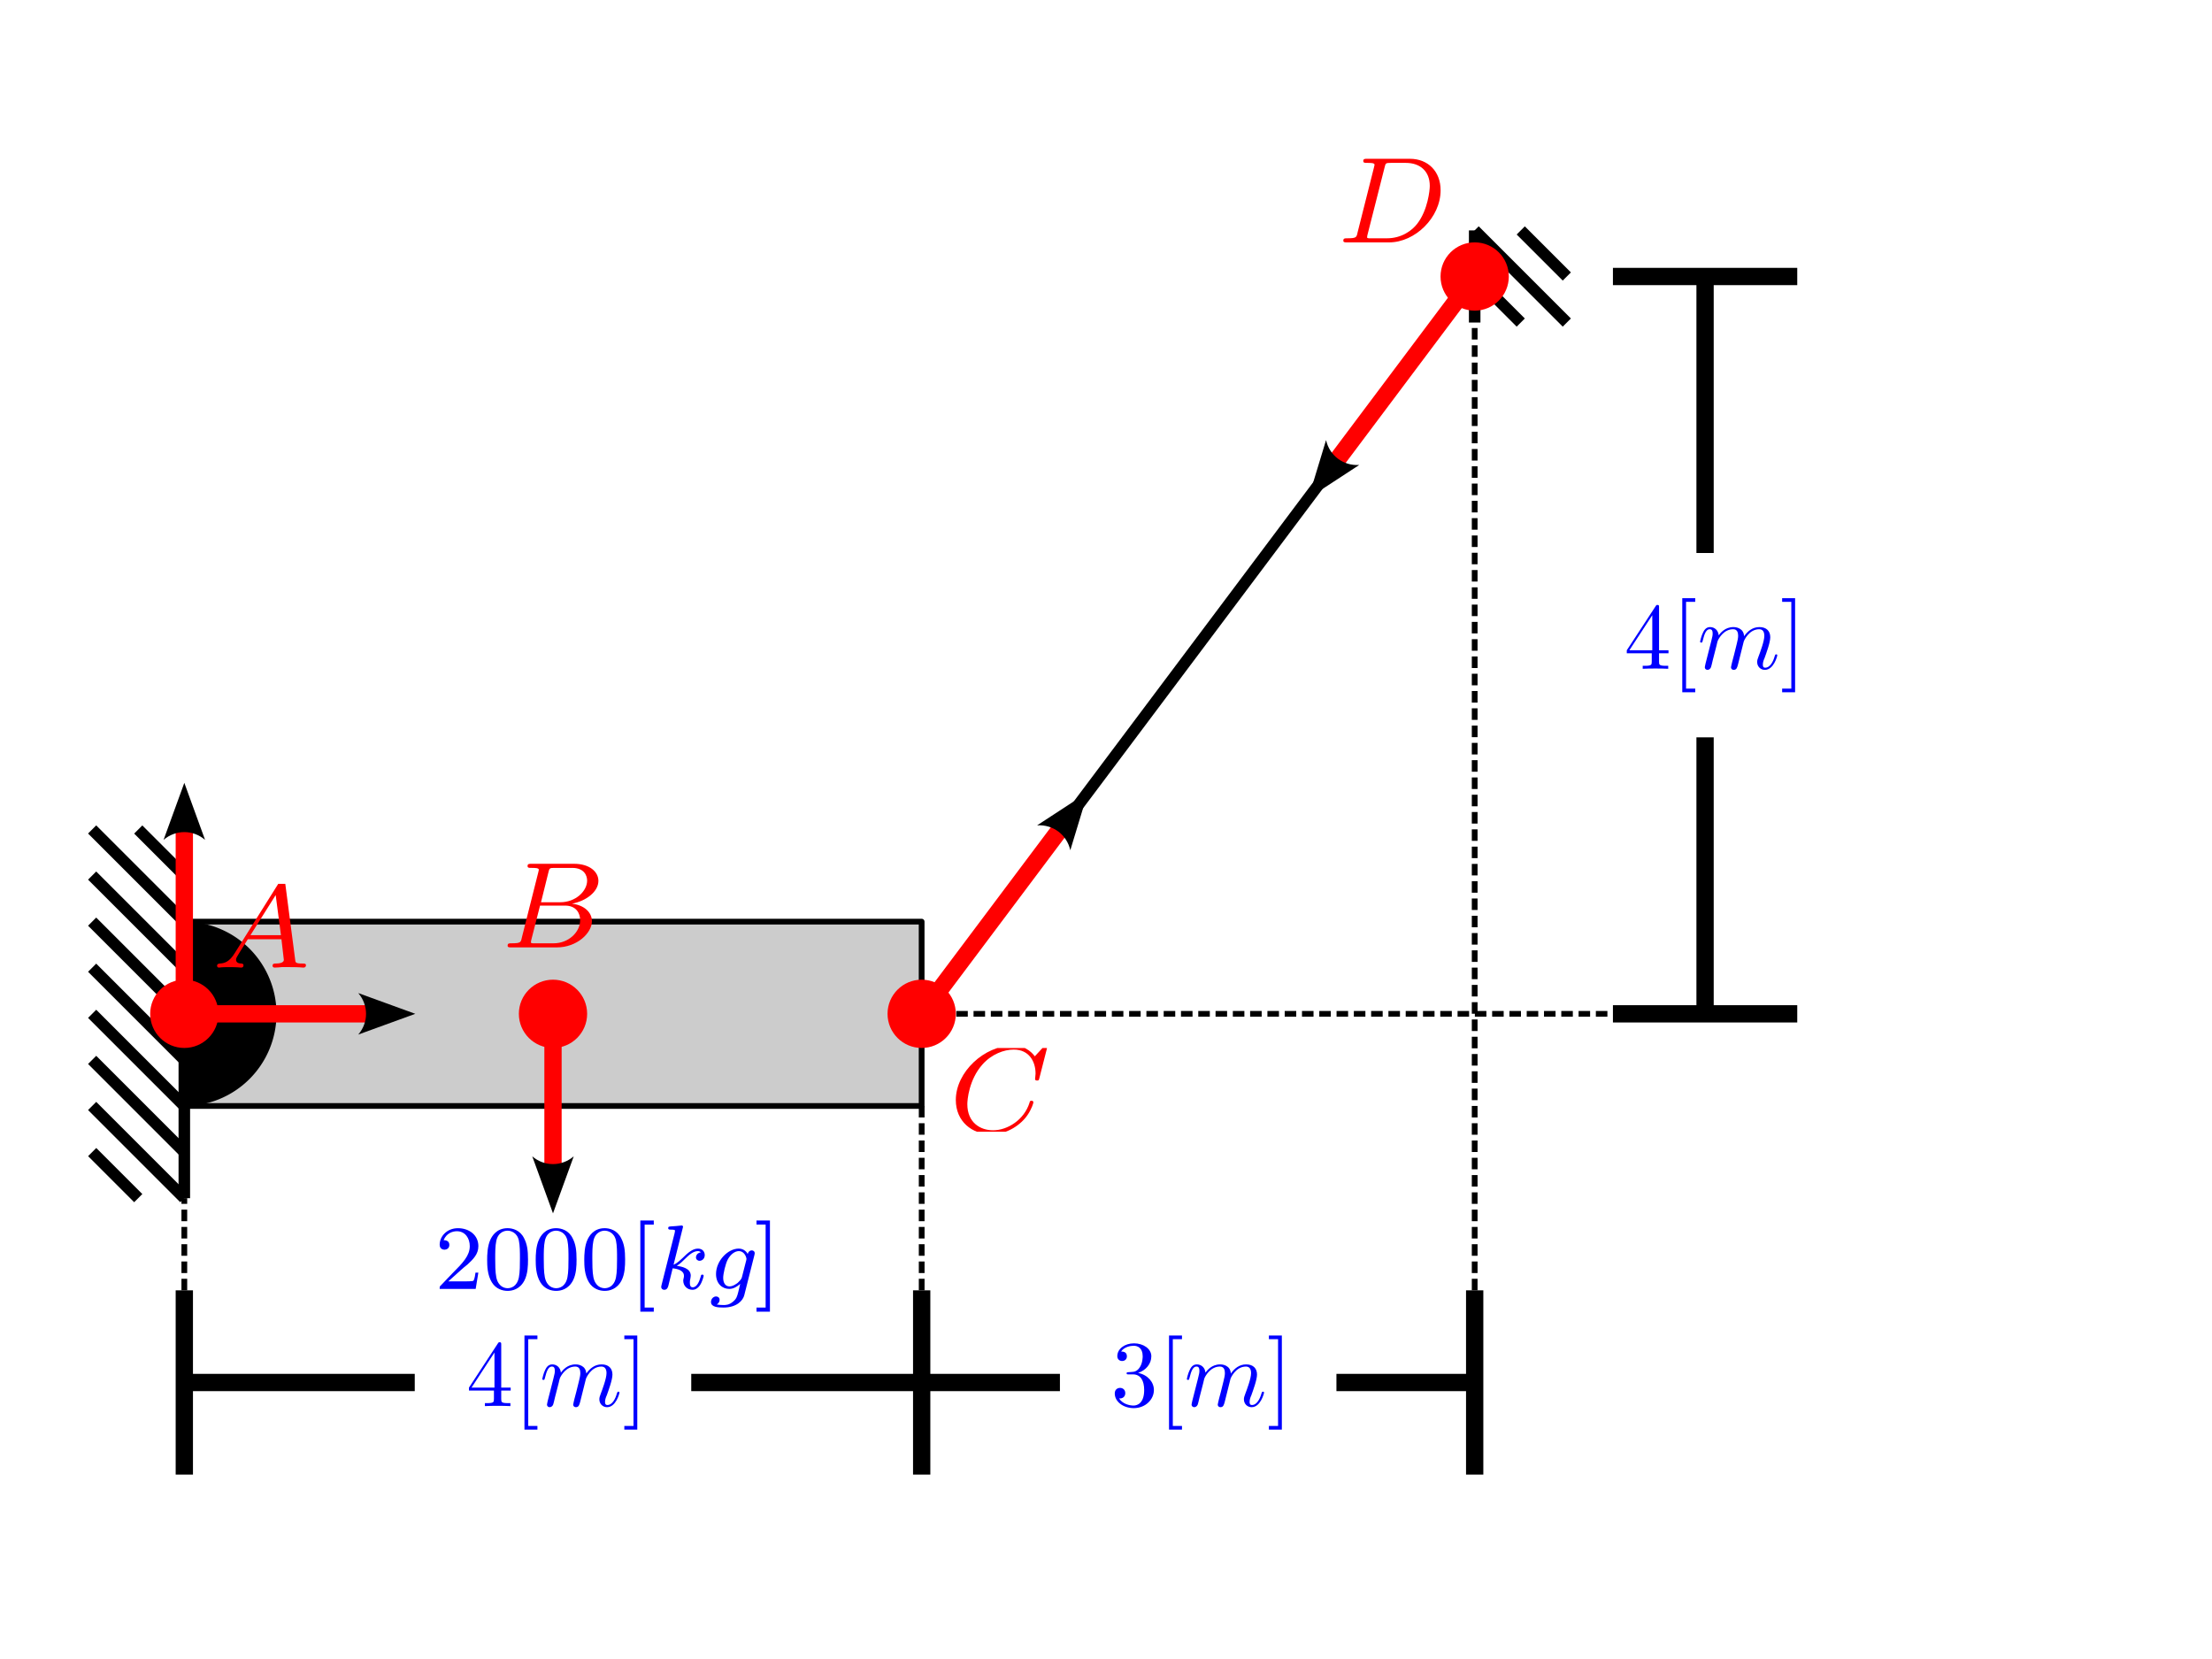 <?xml version="1.0" encoding="UTF-8" standalone="no"?>
<!-- Created with Inkscape (http://www.inkscape.org/) -->

<svg
   width="192"
   height="144"
   viewBox="0 0 50.8 38.1"
   version="1.1"
   id="svg5"
   sodipodi:docname="g04.svg"
   inkscape:version="1.2.1 (9c6d41e410, 2022-07-14)"
   xmlns:inkscape="http://www.inkscape.org/namespaces/inkscape"
   xmlns:sodipodi="http://sodipodi.sourceforge.net/DTD/sodipodi-0.dtd"
   xmlns="http://www.w3.org/2000/svg"
   xmlns:svg="http://www.w3.org/2000/svg">
  <sodipodi:namedview
     id="namedview7"
     pagecolor="#ffffff"
     bordercolor="#000000"
     borderopacity="0.25"
     inkscape:showpageshadow="false"
     inkscape:pageopacity="0.0"
     inkscape:pagecheckerboard="false"
     inkscape:deskcolor="#d1d1d1"
     inkscape:document-units="px"
     showgrid="true"
     inkscape:zoom="1"
     inkscape:cx="287"
     inkscape:cy="-5.5"
     inkscape:window-width="1920"
     inkscape:window-height="1050"
     inkscape:window-x="0"
     inkscape:window-y="18"
     inkscape:window-maximized="1"
     inkscape:current-layer="layer1"
     showguides="true">
    <inkscape:grid
       type="xygrid"
       id="grid1223"
       spacingx="1.058"
       spacingy="1.058"
       empspacing="4"
       originx="3.1554436e-30"
       originy="-42.333" />
    <sodipodi:guide
       position="-50.8,160.867"
       orientation="0,-1"
       id="guide1694"
       inkscape:locked="false" />
    <sodipodi:guide
       position="-50.8,160.867"
       orientation="1,0"
       id="guide1696"
       inkscape:locked="false" />
    <sodipodi:guide
       position="-2.4959258e-06,160.867"
       orientation="1,0"
       id="guide21735"
       inkscape:locked="false" />
    <sodipodi:guide
       position="-50.8,118.533"
       orientation="0,-1"
       id="guide21941"
       inkscape:locked="false" />
    <sodipodi:guide
       position="50.8,160.867"
       orientation="1,0"
       id="guide24413"
       inkscape:locked="false" />
    <sodipodi:guide
       position="-50.8,76.2"
       orientation="0,-1"
       id="guide35496"
       inkscape:locked="false" />
    <sodipodi:guide
       position="101.6,160.867"
       orientation="1,0"
       id="guide50631"
       inkscape:locked="false" />
    <sodipodi:guide
       position="-50.8,38.1"
       orientation="0,-1"
       id="guide53352"
       inkscape:locked="false" />
    <sodipodi:guide
       position="-50.8,1.2019308e-05"
       orientation="0,-1"
       id="guide159195"
       inkscape:locked="false" />
    <sodipodi:guide
       position="16.933,1.2019308e-05"
       orientation="1,0"
       id="guide500405"
       inkscape:locked="false" />
    <sodipodi:guide
       position="-50.8,-42.333"
       orientation="0,-1"
       id="guide503869"
       inkscape:locked="false" />
    <sodipodi:guide
       position="84.667,-42.333"
       orientation="1,0"
       id="guide515144"
       inkscape:locked="false" />
    <sodipodi:guide
       position="152.4,-42.333"
       orientation="1,0"
       id="guide645019"
       inkscape:locked="false" />
    <sodipodi:guide
       position="8.467,-80.433"
       orientation="1,0"
       id="guide686712"
       inkscape:locked="false" />
    <sodipodi:guide
       position="-50.8,-80.433"
       orientation="0,-1"
       id="guide686714"
       inkscape:locked="false" />
    <sodipodi:guide
       position="67.733,-80.433"
       orientation="1,0"
       id="guide765939"
       inkscape:locked="false" />
    <sodipodi:guide
       position="127,-80.433"
       orientation="1,0"
       id="guide816936"
       inkscape:locked="false" />
    <sodipodi:guide
       position="203.2,1.4019308e-05"
       orientation="1,0"
       id="guide839718"
       inkscape:locked="false" />
  </sodipodi:namedview>
  <defs
     id="defs2">
    <clipPath
       id="clipPath6546">
      <path
         d="M 0,0 H 9 V 10.91 H 0 Z m 0,0"
         id="path8556" />
    </clipPath>
    <clipPath
       id="clipPath2879">
      <path
         d="m 18,0 h 2 v 10.91 h -2 z m 0,0"
         id="path7893" />
    </clipPath>
    <clipPath
       id="clipPath1547">
      <path
         d="M 0,0 H 9 V 10.91 H 0 Z m 0,0"
         id="path5093" />
    </clipPath>
    <clipPath
       id="clipPath6104">
      <path
         d="m 18,0 h 2 v 10.91 h -2 z m 0,0"
         id="path1337" />
    </clipPath>
    <marker
       style="overflow:visible"
       id="Arrow2-4"
       refX="0"
       refY="0"
       orient="auto-start-reverse"
       inkscape:stockid="Arrow2"
       markerWidth="3.3"
       markerHeight="2.4"
       viewBox="0 0 7.7 5.6"
       inkscape:isstock="true"
       inkscape:collect="always"
       preserveAspectRatio="xMidYMid">
      <path
         transform="scale(0.7)"
         d="M -2,-4 9,0 -2,4 c 2,-2.33 2,-5.66 0,-8 z"
         style="fill:context-stroke;fill-rule:evenodd;stroke:none"
         id="arrow2L-4" />
    </marker>
    <marker
       style="overflow:visible"
       id="Arrow2-0"
       refX="0"
       refY="0"
       orient="auto-start-reverse"
       inkscape:stockid="Arrow2"
       markerWidth="4"
       markerHeight="2.4"
       viewBox="0 0 7.7 5.6"
       inkscape:isstock="true"
       inkscape:collect="always"
       preserveAspectRatio="xMidYMid">
      <path
         transform="scale(0.7)"
         d="M -2,-4 9,0 -2,4 c 2,-2.33 2,-5.66 0,-8 z"
         style="fill:context-stroke;fill-rule:evenodd;stroke:none"
         id="arrow2L-2" />
    </marker>
    <marker
       style="overflow:visible"
       id="Arrow2-0-3"
       refX="0"
       refY="0"
       orient="auto-start-reverse"
       inkscape:stockid="Arrow2"
       markerWidth="4"
       markerHeight="2.4"
       viewBox="0 0 7.7 5.6"
       inkscape:isstock="true"
       inkscape:collect="always"
       preserveAspectRatio="xMidYMid">
      <path
         transform="scale(0.7)"
         d="M -2,-4 9,0 -2,4 c 2,-2.33 2,-5.66 0,-8 z"
         style="fill:context-stroke;fill-rule:evenodd;stroke:none"
         id="arrow2L-2-8" />
    </marker>
    <clipPath
       id="clipPath8014-4">
      <path
         d="M 0,0 H 6.344 V 5.445 H 0 Z m 0,0"
         id="path56221-0" />
    </clipPath>
    <clipPath
       id="clipPath1682-9">
      <path
         d="M 0,0 H 6.781 V 5.445 H 0 Z m 0,0"
         id="path41491-1" />
    </clipPath>
    <clipPath
       id="clipPath8690-9">
      <path
         d="M 0,0 H 6.598 V 5.445 H 0 Z m 0,0"
         id="path32056-6" />
    </clipPath>
    <clipPath
       id="clipPath77-2">
      <path
         d="M 0,0 H 7 V 5.445 H 0 Z m 0,0"
         id="path36808-5" />
    </clipPath>
    <clipPath
       id="clipPath372">
      <path
         d="M 0,0 H 20 V 7.969 H 0 Z m 0,0"
         id="path87521" />
    </clipPath>
    <clipPath
       id="clipPath44566">
      <path
         d="m 24,2 h 4 v 5.969 h -4 z m 0,0"
         id="path35554" />
    </clipPath>
    <clipPath
       id="clipPath36229">
      <path
         d="m 40,0 h 2 v 7.969 h -2 z m 0,0"
         id="path88747" />
    </clipPath>
  </defs>
  <g
     inkscape:label="Capa 1"
     inkscape:groupmode="layer"
     id="layer1"
     transform="translate(-50.8,-122.767)">
    <rect
       style="fill:#ffffff;stroke:none;stroke-width:0.265;stroke-linejoin:round;stroke-dasharray:none;stroke-dashoffset:0;paint-order:stroke markers fill"
       id="rect427315"
       width="50.8"
       height="38.1"
       x="50.8"
       y="122.767"
       inkscape:export-filename="g04.svg"
       inkscape:export-xdpi="96"
       inkscape:export-ydpi="96" />
    <g
       inkscape:label=""
       transform="translate(72.751,146.777)"
       id="g104956-3"
       style="fill:#ff0000">
      <g
         id="g104954-5"
         transform="matrix(0.353,0,0,0.353,-0.149,0.058)"
         style="fill:#ff0000">
        <g
           clip-path="url(#clipPath8690-9)"
           clip-rule="nonzero"
           id="g104952-1"
           style="fill:#ff0000">
          <g
             style="fill:#ff0000;fill-opacity:1"
             id="g104950-7">
            <g
               id="g104948-4"
               transform="translate(0,5.446)"
               style="fill:#ff0000">
              <path
                 style="fill:#ff0000;stroke:none"
                 d="m 6.344,-5.391 c 0,-0.031 0.016,-0.078 0.016,-0.125 0,-0.047 -0.047,-0.094 -0.094,-0.094 -0.062,0 -0.078,0.016 -0.141,0.094 L 5.562,-4.906 C 5.484,-5 5.062,-5.609 4.141,-5.609 c -1.859,0 -3.719,1.719 -3.719,3.547 0,1.391 1.047,2.234 2.312,2.234 1.047,0 1.938,-0.641 2.359,-1.266 0.266,-0.391 0.375,-0.766 0.375,-0.812 0,-0.078 -0.047,-0.109 -0.125,-0.109 -0.094,0 -0.109,0.047 -0.125,0.125 -0.344,1.109 -1.422,1.797 -2.375,1.797 -0.812,0 -1.672,-0.484 -1.672,-1.703 0,-0.25 0.094,-1.578 0.984,-2.578 C 2.75,-5.047 3.562,-5.344 4.188,-5.344 c 1.016,0 1.422,0.797 1.422,1.562 0,0.109 -0.031,0.266 -0.031,0.359 0,0.094 0.109,0.094 0.141,0.094 0.094,0 0.109,-0.031 0.141,-0.172 z m 0,0"
                 id="path104946-3" />
            </g>
          </g>
        </g>
      </g>
    </g>
    <g
       inkscape:label=""
       transform="translate(81.65,126.414)"
       id="g108841-1"
       style="fill:#ff0000">
      <g
         id="g108839-4"
         transform="matrix(0.353,0,0,0.353,-0.143,-0.003)"
         style="fill:#ff0000">
        <g
           clip-path="url(#clipPath77-2)"
           clip-rule="nonzero"
           id="g108837-6"
           style="fill:#ff0000">
          <g
             style="fill:#ff0000;fill-opacity:1"
             id="g108835-9">
            <g
               id="g108833-4"
               transform="translate(0,5.446)"
               style="fill:#ff0000">
              <path
                 style="fill:#ff0000;stroke:none"
                 d="M 1.328,-0.625 C 1.266,-0.328 1.25,-0.266 0.656,-0.266 c -0.156,0 -0.25,0 -0.25,0.156 C 0.406,0 0.516,0 0.641,0 h 2.75 c 1.672,0 3.344,-1.609 3.344,-3.391 0,-1.219 -0.812,-2.047 -2,-2.047 h -2.781 c -0.141,0 -0.25,0 -0.25,0.141 0,0.125 0.094,0.125 0.234,0.125 0.266,0 0.5,0 0.5,0.125 0,0.031 -0.016,0.031 -0.031,0.141 z M 3.094,-4.891 C 3.156,-5.156 3.172,-5.172 3.5,-5.172 h 0.969 c 0.922,0 1.562,0.531 1.562,1.5 0,0.266 -0.125,1.562 -0.812,2.453 C 4.875,-0.766 4.188,-0.266 3.25,-0.266 H 2.062 C 1.984,-0.281 1.953,-0.281 1.953,-0.328 c 0,-0.062 0.016,-0.141 0.031,-0.188 z m 0,0"
                 id="path108831-2" />
            </g>
          </g>
        </g>
      </g>
    </g>
    <rect
       style="fill:#cccccc;stroke:#000000;stroke-width:0.132;stroke-linejoin:round;stroke-dasharray:none;paint-order:stroke markers fill"
       id="rect161196"
       width="16.933"
       height="4.233"
       x="55.033"
       y="143.933" />
    <path
       style="fill:#000000;stroke:none;stroke-width:0.397;stroke-linejoin:round;stroke-dasharray:none;stroke-dashoffset:0;paint-order:stroke markers fill"
       id="path161198"
       sodipodi:type="arc"
       sodipodi:cx="55.033337"
       sodipodi:cy="146.04991"
       sodipodi:rx="2.116663"
       sodipodi:ry="2.116663"
       sodipodi:start="4.712389"
       sodipodi:end="1.5707963"
       sodipodi:arc-type="arc"
       d="m 55.033,143.933 a 2.117,2.117 0 0 1 2.117,2.117 2.117,2.117 0 0 1 -2.117,2.117"
       sodipodi:open="true" />
    <g
       inkscape:label=""
       transform="matrix(0.562,0,0,0.562,61.57,153.438)"
       id="g161228"
       style="fill:#0000ff">
      <g
         id="g161226"
         transform="matrix(0.353,0,0,0.353,-0.11,-0.004)"
         style="fill:#0000ff">
        <g
           clip-path="url(#clipPath6546)"
           clip-rule="nonzero"
           id="g161210"
           style="fill:#0000ff">
          <g
             style="fill:#0000ff;fill-opacity:1"
             id="g161208">
            <g
               id="g161202"
               transform="translate(0,8.182)"
               style="fill:#0000ff">
              <path
                 style="fill:#0000ff;stroke:none"
                 d="m 3.203,-1.797 v 0.953 c 0,0.391 -0.016,0.5 -0.828,0.5 H 2.156 V 0 c 0.438,-0.031 1,-0.031 1.469,-0.031 0.453,0 1.031,0 1.484,0.031 V -0.344 H 4.875 c -0.812,0 -0.828,-0.109 -0.828,-0.5 v -0.953 h 1.094 v -0.344 H 4.047 V -7.094 c 0,-0.219 0,-0.297 -0.172,-0.297 -0.094,0 -0.141,0 -0.219,0.141 L 0.312,-2.141 v 0.344 z m 0.062,-0.344 h -2.656 l 2.656,-4.062 z m 0,0"
                 id="path161200" />
            </g>
            <g
               id="g161206"
               transform="translate(5.455,8.182)"
               style="fill:#0000ff">
              <path
                 style="fill:#0000ff;stroke:none"
                 d="M 2.781,2.719 V 2.297 H 1.719 V -7.75 h 1.062 v -0.422 h -1.5 V 2.719 Z m 0,0"
                 id="path161204" />
            </g>
          </g>
        </g>
        <g
           style="fill:#0000ff;fill-opacity:1"
           id="g161216">
          <g
             id="g161214"
             transform="translate(8.485,8.182)"
             style="fill:#0000ff">
            <path
               style="fill:#0000ff;stroke:none"
               d="m 0.953,-0.641 c -0.031,0.156 -0.094,0.406 -0.094,0.469 0,0.188 0.156,0.297 0.312,0.297 C 1.312,0.125 1.5,0.031 1.578,-0.188 1.594,-0.203 1.719,-0.719 1.781,-1 l 0.25,-0.969 c 0.062,-0.25 0.125,-0.484 0.188,-0.734 0.031,-0.188 0.125,-0.5 0.141,-0.547 0.156,-0.344 0.734,-1.328 1.781,-1.328 0.484,0 0.578,0.406 0.578,0.766 0,0.266 -0.078,0.578 -0.156,0.906 L 4.25,-1.641 4.031,-0.812 c -0.047,0.219 -0.141,0.578 -0.141,0.641 0,0.188 0.156,0.297 0.312,0.297 0.344,0 0.406,-0.281 0.5,-0.625 0.156,-0.609 0.547,-2.203 0.656,-2.625 0.031,-0.141 0.609,-1.453 1.797,-1.453 0.469,0 0.594,0.375 0.594,0.766 0,0.609 -0.469,1.859 -0.688,2.438 -0.094,0.266 -0.141,0.375 -0.141,0.594 0,0.516 0.391,0.906 0.891,0.906 1.031,0 1.438,-1.594 1.438,-1.688 0,-0.109 -0.094,-0.109 -0.125,-0.109 -0.109,0 -0.109,0.031 -0.172,0.203 C 8.797,-0.891 8.438,-0.125 7.844,-0.125 c -0.188,0 -0.266,-0.109 -0.266,-0.359 0,-0.266 0.094,-0.531 0.203,-0.766 0.203,-0.578 0.656,-1.781 0.656,-2.406 0,-0.703 -0.438,-1.172 -1.25,-1.172 -0.812,0 -1.375,0.484 -1.781,1.062 C 5.406,-3.906 5.359,-4.281 5.062,-4.531 4.781,-4.766 4.438,-4.828 4.172,-4.828 3.188,-4.828 2.656,-4.125 2.469,-3.875 c -0.062,-0.625 -0.516,-0.953 -1,-0.953 -0.516,0 -0.719,0.438 -0.812,0.625 -0.203,0.391 -0.344,1.031 -0.344,1.062 0,0.109 0.109,0.109 0.141,0.109 0.109,0 0.109,-0.016 0.172,-0.25 0.188,-0.781 0.406,-1.297 0.797,-1.297 0.188,0 0.344,0.078 0.344,0.5 0,0.234 -0.031,0.344 -0.172,0.922 z m 0,0"
               id="path161212" />
          </g>
        </g>
        <g
           clip-path="url(#clipPath2879)"
           clip-rule="nonzero"
           id="g161224"
           style="fill:#0000ff">
          <g
             style="fill:#0000ff;fill-opacity:1"
             id="g161222">
            <g
               id="g161220"
               transform="translate(18.063,8.182)"
               style="fill:#0000ff">
              <path
                 style="fill:#0000ff;stroke:none"
                 d="m 1.734,-8.172 h -1.5 V -7.75 h 1.062 V 2.297 h -1.062 V 2.719 h 1.5 z m 0,0"
                 id="path161218" />
            </g>
          </g>
        </g>
      </g>
    </g>
    <g
       inkscape:label=""
       transform="matrix(0.562,0,0,0.562,76.401,153.438)"
       id="g161258"
       style="fill:#0000ff">
      <g
         id="g161256"
         transform="matrix(0.353,0,0,0.353,-0.16,-0.004)"
         style="fill:#0000ff">
        <g
           clip-path="url(#clipPath1547)"
           clip-rule="nonzero"
           id="g161240"
           style="fill:#0000ff">
          <g
             style="fill:#0000ff;fill-opacity:1"
             id="g161238">
            <g
               id="g161232"
               transform="translate(0,8.182)"
               style="fill:#0000ff">
              <path
                 style="fill:#0000ff;stroke:none"
                 d="M 3.156,-3.844 C 4.062,-4.141 4.688,-4.891 4.688,-5.766 c 0,-0.891 -0.953,-1.5 -2,-1.5 -1.109,0 -1.938,0.656 -1.938,1.484 0,0.359 0.25,0.562 0.562,0.562 0.328,0 0.547,-0.234 0.547,-0.547 0,-0.547 -0.5,-0.547 -0.672,-0.547 C 1.531,-6.844 2.25,-6.984 2.641,-6.984 3.094,-6.984 3.688,-6.75 3.688,-5.766 3.688,-5.641 3.672,-5 3.375,-4.531 3.047,-4 2.688,-3.969 2.406,-3.953 c -0.078,0 -0.344,0.031 -0.422,0.031 -0.094,0 -0.156,0.016 -0.156,0.125 0,0.125 0.062,0.125 0.25,0.125 H 2.562 c 0.891,0 1.297,0.734 1.297,1.812 0,1.484 -0.75,1.797 -1.234,1.797 -0.469,0 -1.281,-0.188 -1.672,-0.828 0.391,0.047 0.719,-0.188 0.719,-0.609 0,-0.391 -0.281,-0.609 -0.609,-0.609 -0.25,0 -0.609,0.156 -0.609,0.641 0,0.984 1.016,1.703 2.203,1.703 1.328,0 2.328,-0.984 2.328,-2.094 0,-0.906 -0.688,-1.75 -1.828,-1.984 z m 0,0"
                 id="path161230" />
            </g>
            <g
               id="g161236"
               transform="translate(5.455,8.182)"
               style="fill:#0000ff">
              <path
                 style="fill:#0000ff;stroke:none"
                 d="M 2.781,2.719 V 2.297 H 1.719 V -7.75 h 1.062 v -0.422 h -1.5 V 2.719 Z m 0,0"
                 id="path161234" />
            </g>
          </g>
        </g>
        <g
           style="fill:#0000ff;fill-opacity:1"
           id="g161246">
          <g
             id="g161244"
             transform="translate(8.485,8.182)"
             style="fill:#0000ff">
            <path
               style="fill:#0000ff;stroke:none"
               d="m 0.953,-0.641 c -0.031,0.156 -0.094,0.406 -0.094,0.469 0,0.188 0.156,0.297 0.312,0.297 C 1.312,0.125 1.5,0.031 1.578,-0.188 1.594,-0.203 1.719,-0.719 1.781,-1 l 0.25,-0.969 c 0.062,-0.25 0.125,-0.484 0.188,-0.734 0.031,-0.188 0.125,-0.5 0.141,-0.547 0.156,-0.344 0.734,-1.328 1.781,-1.328 0.484,0 0.578,0.406 0.578,0.766 0,0.266 -0.078,0.578 -0.156,0.906 L 4.25,-1.641 4.031,-0.812 c -0.047,0.219 -0.141,0.578 -0.141,0.641 0,0.188 0.156,0.297 0.312,0.297 0.344,0 0.406,-0.281 0.5,-0.625 0.156,-0.609 0.547,-2.203 0.656,-2.625 0.031,-0.141 0.609,-1.453 1.797,-1.453 0.469,0 0.594,0.375 0.594,0.766 0,0.609 -0.469,1.859 -0.688,2.438 -0.094,0.266 -0.141,0.375 -0.141,0.594 0,0.516 0.391,0.906 0.891,0.906 1.031,0 1.438,-1.594 1.438,-1.688 0,-0.109 -0.094,-0.109 -0.125,-0.109 -0.109,0 -0.109,0.031 -0.172,0.203 C 8.797,-0.891 8.438,-0.125 7.844,-0.125 c -0.188,0 -0.266,-0.109 -0.266,-0.359 0,-0.266 0.094,-0.531 0.203,-0.766 0.203,-0.578 0.656,-1.781 0.656,-2.406 0,-0.703 -0.438,-1.172 -1.25,-1.172 -0.812,0 -1.375,0.484 -1.781,1.062 C 5.406,-3.906 5.359,-4.281 5.062,-4.531 4.781,-4.766 4.438,-4.828 4.172,-4.828 3.188,-4.828 2.656,-4.125 2.469,-3.875 c -0.062,-0.625 -0.516,-0.953 -1,-0.953 -0.516,0 -0.719,0.438 -0.812,0.625 -0.203,0.391 -0.344,1.031 -0.344,1.062 0,0.109 0.109,0.109 0.141,0.109 0.109,0 0.109,-0.016 0.172,-0.25 0.188,-0.781 0.406,-1.297 0.797,-1.297 0.188,0 0.344,0.078 0.344,0.5 0,0.234 -0.031,0.344 -0.172,0.922 z m 0,0"
               id="path161242" />
          </g>
        </g>
        <g
           clip-path="url(#clipPath6104)"
           clip-rule="nonzero"
           id="g161254"
           style="fill:#0000ff">
          <g
             style="fill:#0000ff;fill-opacity:1"
             id="g161252">
            <g
               id="g161250"
               transform="translate(18.063,8.182)"
               style="fill:#0000ff">
              <path
                 style="fill:#0000ff;stroke:none"
                 d="m 1.734,-8.172 h -1.5 V -7.75 h 1.062 V 2.297 h -1.062 V 2.719 h 1.5 z m 0,0"
                 id="path161248" />
            </g>
          </g>
        </g>
      </g>
    </g>
    <g
       inkscape:label=""
       transform="matrix(0.562,0,0,0.562,88.16,136.505)"
       id="g161288"
       style="fill:#0000ff">
      <g
         id="g161286"
         transform="matrix(0.353,0,0,0.353,-0.11,-0.004)"
         style="fill:#0000ff">
        <g
           clip-path="url(#clipPath6546)"
           clip-rule="nonzero"
           id="g161270"
           style="fill:#0000ff">
          <g
             style="fill:#0000ff;fill-opacity:1"
             id="g161268">
            <g
               id="g161262"
               transform="translate(0,8.182)"
               style="fill:#0000ff">
              <path
                 style="fill:#0000ff;stroke:none"
                 d="m 3.203,-1.797 v 0.953 c 0,0.391 -0.016,0.5 -0.828,0.5 H 2.156 V 0 c 0.438,-0.031 1,-0.031 1.469,-0.031 0.453,0 1.031,0 1.484,0.031 V -0.344 H 4.875 c -0.812,0 -0.828,-0.109 -0.828,-0.5 v -0.953 h 1.094 v -0.344 H 4.047 V -7.094 c 0,-0.219 0,-0.297 -0.172,-0.297 -0.094,0 -0.141,0 -0.219,0.141 L 0.312,-2.141 v 0.344 z m 0.062,-0.344 h -2.656 l 2.656,-4.062 z m 0,0"
                 id="path161260" />
            </g>
            <g
               id="g161266"
               transform="translate(5.455,8.182)"
               style="fill:#0000ff">
              <path
                 style="fill:#0000ff;stroke:none"
                 d="M 2.781,2.719 V 2.297 H 1.719 V -7.75 h 1.062 v -0.422 h -1.5 V 2.719 Z m 0,0"
                 id="path161264" />
            </g>
          </g>
        </g>
        <g
           style="fill:#0000ff;fill-opacity:1"
           id="g161276">
          <g
             id="g161274"
             transform="translate(8.485,8.182)"
             style="fill:#0000ff">
            <path
               style="fill:#0000ff;stroke:none"
               d="m 0.953,-0.641 c -0.031,0.156 -0.094,0.406 -0.094,0.469 0,0.188 0.156,0.297 0.312,0.297 C 1.312,0.125 1.5,0.031 1.578,-0.188 1.594,-0.203 1.719,-0.719 1.781,-1 l 0.25,-0.969 c 0.062,-0.25 0.125,-0.484 0.188,-0.734 0.031,-0.188 0.125,-0.5 0.141,-0.547 0.156,-0.344 0.734,-1.328 1.781,-1.328 0.484,0 0.578,0.406 0.578,0.766 0,0.266 -0.078,0.578 -0.156,0.906 L 4.25,-1.641 4.031,-0.812 c -0.047,0.219 -0.141,0.578 -0.141,0.641 0,0.188 0.156,0.297 0.312,0.297 0.344,0 0.406,-0.281 0.5,-0.625 0.156,-0.609 0.547,-2.203 0.656,-2.625 0.031,-0.141 0.609,-1.453 1.797,-1.453 0.469,0 0.594,0.375 0.594,0.766 0,0.609 -0.469,1.859 -0.688,2.438 -0.094,0.266 -0.141,0.375 -0.141,0.594 0,0.516 0.391,0.906 0.891,0.906 1.031,0 1.438,-1.594 1.438,-1.688 0,-0.109 -0.094,-0.109 -0.125,-0.109 -0.109,0 -0.109,0.031 -0.172,0.203 C 8.797,-0.891 8.438,-0.125 7.844,-0.125 c -0.188,0 -0.266,-0.109 -0.266,-0.359 0,-0.266 0.094,-0.531 0.203,-0.766 0.203,-0.578 0.656,-1.781 0.656,-2.406 0,-0.703 -0.438,-1.172 -1.25,-1.172 -0.812,0 -1.375,0.484 -1.781,1.062 C 5.406,-3.906 5.359,-4.281 5.062,-4.531 4.781,-4.766 4.438,-4.828 4.172,-4.828 3.188,-4.828 2.656,-4.125 2.469,-3.875 c -0.062,-0.625 -0.516,-0.953 -1,-0.953 -0.516,0 -0.719,0.438 -0.812,0.625 -0.203,0.391 -0.344,1.031 -0.344,1.062 0,0.109 0.109,0.109 0.141,0.109 0.109,0 0.109,-0.016 0.172,-0.25 0.188,-0.781 0.406,-1.297 0.797,-1.297 0.188,0 0.344,0.078 0.344,0.5 0,0.234 -0.031,0.344 -0.172,0.922 z m 0,0"
               id="path161272" />
          </g>
        </g>
        <g
           clip-path="url(#clipPath2879)"
           clip-rule="nonzero"
           id="g161284"
           style="fill:#0000ff">
          <g
             style="fill:#0000ff;fill-opacity:1"
             id="g161282">
            <g
               id="g161280"
               transform="translate(18.063,8.182)"
               style="fill:#0000ff">
              <path
                 style="fill:#0000ff;stroke:none"
                 d="m 1.734,-8.172 h -1.5 V -7.75 h 1.062 V 2.297 h -1.062 V 2.719 h 1.5 z m 0,0"
                 id="path161278" />
            </g>
          </g>
        </g>
      </g>
    </g>
    <path
       style="fill:none;stroke:#000000;stroke-width:0.265;stroke-linejoin:round;stroke-dasharray:none;paint-order:stroke markers fill"
       d="m 84.667,129.117 -12.7,16.933"
       id="path161290"
       sodipodi:nodetypes="cc" />
    <path
       style="fill:none;stroke:#000000;stroke-width:0.397;stroke-linejoin:round;stroke-dasharray:none;paint-order:stroke markers fill"
       d="m 84.667,156.633 v -4.233"
       id="path161364" />
    <path
       style="fill:none;stroke:#000000;stroke-width:0.397;stroke-linejoin:round;stroke-dasharray:none;paint-order:stroke markers fill"
       d="m 81.492,154.517 h 3.175"
       id="path161366" />
    <path
       style="fill:none;stroke:#000000;stroke-width:0.265;stroke-linejoin:round;stroke-dasharray:none;paint-order:stroke markers fill"
       d="m 55.033,142.875 -1.058,-1.058"
       id="path161368"
       sodipodi:nodetypes="cc" />
    <path
       style="fill:none;stroke:#000000;stroke-width:0.265;stroke-linejoin:round;stroke-dasharray:none;paint-order:stroke markers fill"
       d="m 53.975,150.283 -1.058,-1.058"
       id="path161372"
       sodipodi:nodetypes="cc" />
    <path
       style="fill:none;stroke:#000000;stroke-width:0.265;stroke-linejoin:round;stroke-dasharray:none;paint-order:stroke markers fill"
       d="m 55.033,150.283 c -2.117,-2.117 -2.117,-2.117 -2.117,-2.117"
       id="path161374" />
    <path
       style="fill:none;stroke:#000000;stroke-width:0.265;stroke-linejoin:round;stroke-dasharray:none;paint-order:stroke markers fill"
       d="m 55.033,149.225 c -2.117,-2.117 -2.117,-2.117 -2.117,-2.117"
       id="path161376" />
    <path
       style="fill:none;stroke:#000000;stroke-width:0.265;stroke-linejoin:round;stroke-dasharray:none;paint-order:stroke markers fill"
       d="m 55.033,148.167 c -2.117,-2.117 -2.117,-2.117 -2.117,-2.117"
       id="path161378" />
    <path
       style="fill:none;stroke:#000000;stroke-width:0.265;stroke-linejoin:round;stroke-dasharray:none;paint-order:stroke markers fill"
       d="m 55.033,147.108 c -2.117,-2.117 -2.117,-2.117 -2.117,-2.117"
       id="path161380" />
    <path
       style="fill:none;stroke:#000000;stroke-width:0.265;stroke-linejoin:round;stroke-dasharray:none;paint-order:stroke markers fill"
       d="m 55.033,146.05 c -2.117,-2.117 -2.117,-2.117 -2.117,-2.117"
       id="path161382" />
    <path
       style="fill:none;stroke:#000000;stroke-width:0.265;stroke-linejoin:round;stroke-dasharray:none;paint-order:stroke markers fill"
       d="m 55.033,144.992 c -2.117,-2.117 -2.117,-2.117 -2.117,-2.117"
       id="path161384" />
    <path
       style="fill:none;stroke:#000000;stroke-width:0.265;stroke-linejoin:round;stroke-dasharray:none;paint-order:stroke markers fill"
       d="m 55.033,141.817 v 8.467"
       id="path93246" />
    <path
       style="fill:none;stroke:#000000;stroke-width:0.265;stroke-linejoin:round;stroke-dasharray:none;paint-order:stroke markers fill"
       d="m 55.033,143.933 c -2.117,-2.117 -2.117,-2.117 -2.117,-2.117"
       id="path161386" />
    <path
       style="fill:none;stroke:#000000;stroke-width:0.265;stroke-linejoin:round;stroke-dasharray:none;paint-order:stroke markers fill"
       d="m 86.783,129.117 -1.058,-1.058"
       id="path161390"
       sodipodi:nodetypes="cc" />
    <path
       style="fill:none;stroke:#000000;stroke-width:0.265;stroke-linejoin:round;stroke-dasharray:none;paint-order:stroke markers fill"
       d="m 85.725,130.175 -1.058,-1.058"
       id="path161394"
       sodipodi:nodetypes="cc" />
    <path
       style="fill:none;stroke:#000000;stroke-width:0.265;stroke-linejoin:round;stroke-dasharray:none;paint-order:stroke markers fill"
       d="m 86.783,130.175 c -2.117,-2.117 -2.117,-2.117 -2.117,-2.117"
       id="path161396" />
    <path
       style="fill:#cccccc;stroke:#000000;stroke-width:0.397;stroke-linejoin:round;stroke-dasharray:none;stroke-dashoffset:0;paint-order:stroke markers fill"
       id="path161400"
       sodipodi:type="arc"
       sodipodi:cx="55.033337"
       sodipodi:cy="146.04991"
       sodipodi:rx="0.19304819"
       sodipodi:ry="0.19304819"
       sodipodi:start="4.712389"
       sodipodi:end="1.5707963"
       sodipodi:arc-type="arc"
       d="m 55.033,145.857 a 0.193,0.193 0 0 1 0.193,0.193 0.193,0.193 0 0 1 -0.193,0.193"
       sodipodi:open="true" />
    <path
       style="fill:none;stroke:#000000;stroke-width:0.397;stroke-linejoin:round;stroke-dasharray:none;paint-order:stroke markers fill"
       d="m 55.033,156.633 v -4.233"
       id="path161402" />
    <path
       style="fill:none;stroke:#000000;stroke-width:0.397;stroke-linejoin:round;stroke-dasharray:none;paint-order:stroke markers fill"
       d="m 55.033,154.517 h 5.292"
       id="path161404"
       sodipodi:nodetypes="cc" />
    <path
       style="fill:none;stroke:#000000;stroke-width:0.397;stroke-linejoin:round;stroke-dasharray:none;paint-order:stroke markers fill"
       d="m 71.967,156.633 v -4.233"
       id="path161406" />
    <path
       style="fill:none;stroke:#000000;stroke-width:0.397;stroke-linejoin:round;stroke-dasharray:none;paint-order:stroke markers fill"
       d="m 66.675,154.517 h 8.467"
       id="path161408"
       sodipodi:nodetypes="cc" />
    <path
       style="fill:none;stroke:#000000;stroke-width:0.397;stroke-linejoin:round;stroke-dasharray:none;paint-order:stroke markers fill"
       d="m 87.842,129.117 h 4.233"
       id="path161410" />
    <path
       style="fill:none;stroke:#000000;stroke-width:0.397;stroke-linejoin:round;stroke-dasharray:none;paint-order:stroke markers fill"
       d="m 89.958,129.117 v 6.35"
       id="path161412"
       sodipodi:nodetypes="cc" />
    <path
       style="fill:none;stroke:#000000;stroke-width:0.397;stroke-linejoin:round;stroke-dasharray:none;paint-order:stroke markers fill"
       d="m 87.842,146.05 h 4.233"
       id="path161414" />
    <path
       style="fill:none;stroke:#000000;stroke-width:0.397;stroke-linejoin:round;stroke-dasharray:none;paint-order:stroke markers fill"
       d="m 89.958,139.7 v 6.35"
       id="path161416"
       sodipodi:nodetypes="cc" />
    <path
       style="fill:none;stroke:#000000;stroke-width:0.132;stroke-linejoin:round;stroke-dasharray:0.265, 0.132;stroke-dashoffset:0;paint-order:stroke markers fill"
       d="m 55.033,152.4 v -2.117"
       id="path163564"
       sodipodi:nodetypes="cc" />
    <path
       style="fill:none;stroke:#000000;stroke-width:0.132;stroke-linejoin:round;stroke-dasharray:0.265, 0.132;stroke-dashoffset:0;paint-order:stroke markers fill"
       d="m 71.967,152.4 v -4.233"
       id="path163566"
       sodipodi:nodetypes="cc" />
    <path
       style="fill:none;stroke:#000000;stroke-width:0.132;stroke-linejoin:round;stroke-dasharray:0.265, 0.132;stroke-dashoffset:0;paint-order:stroke markers fill"
       d="M 84.667,152.4 V 130.175"
       id="path163568"
       sodipodi:nodetypes="cc" />
    <path
       style="fill:none;stroke:#000000;stroke-width:0.132;stroke-linejoin:round;stroke-dasharray:0.265, 0.132;stroke-dashoffset:0;paint-order:stroke markers fill"
       d="m 71.967,146.05 h 15.875"
       id="path163570"
       sodipodi:nodetypes="cc" />
    <circle
       style="fill:#ff0000;stroke:none;stroke-width:0.397;stroke-linejoin:round;stroke-dasharray:none;stroke-dashoffset:0;paint-order:stroke markers fill"
       id="circle132759-9"
       cy="146.05"
       cx="55.033"
       r="0.784" />
    <circle
       style="fill:#ff0000;stroke:none;stroke-width:0.397;stroke-linejoin:round;stroke-dasharray:none;stroke-dashoffset:0;paint-order:stroke markers fill"
       id="circle163594"
       cy="146.05"
       cx="63.5"
       r="0.784" />
    <circle
       style="fill:#ff0000;stroke:none;stroke-width:0.397;stroke-linejoin:round;stroke-dasharray:none;stroke-dashoffset:0;paint-order:stroke markers fill"
       id="circle163596"
       cy="146.05"
       cx="71.967"
       r="0.784" />
    <path
       style="fill:none;stroke:#000000;stroke-width:0.265;stroke-linejoin:round;stroke-dasharray:none;paint-order:stroke markers fill"
       d="m 84.667,128.058 v 2.117"
       id="path93244" />
    <circle
       style="fill:#ff0000;stroke:none;stroke-width:0.397;stroke-linejoin:round;stroke-dasharray:none;stroke-dashoffset:0;paint-order:stroke markers fill"
       id="circle163650"
       cy="129.117"
       cx="84.667"
       r="0.784" />
    <path
       style="fill:none;stroke:#ff0000;stroke-width:0.397;stroke-linejoin:round;stroke-dasharray:none;marker-end:url(#Arrow2-4);paint-order:stroke markers fill"
       d="m 63.5,146.05 v 3.511"
       id="path163652"
       sodipodi:nodetypes="cc" />
    <path
       style="fill:none;stroke:#ff0000;stroke-width:0.397;stroke-linejoin:round;stroke-dasharray:none;marker-end:url(#Arrow2-4);paint-order:stroke markers fill"
       d="m 55.033,146.05 v -4.233"
       id="path163654"
       sodipodi:nodetypes="cc" />
    <path
       style="fill:none;stroke:#ff0000;stroke-width:0.397;stroke-linejoin:round;stroke-dasharray:none;marker-end:url(#Arrow2-4);paint-order:stroke markers fill"
       d="m 55.033,146.05 h 4.233"
       id="path163656"
       sodipodi:nodetypes="cc" />
    <path
       style="fill:none;stroke:#ff0000;stroke-width:0.397;stroke-linejoin:round;stroke-dasharray:none;marker-end:url(#Arrow2-0);paint-order:stroke markers fill"
       d="m 71.967,146.05 3.175,-4.233"
       id="path31314-8"
       sodipodi:nodetypes="cc" />
    <path
       style="fill:none;stroke:#ff0000;stroke-width:0.397;stroke-linejoin:round;stroke-dasharray:none;marker-end:url(#Arrow2-0-3);paint-order:stroke markers fill"
       d="m 84.667,129.117 -3.175,4.233"
       id="path31314-8-0"
       sodipodi:nodetypes="cc" />
    <g
       inkscape:label=""
       transform="translate(55.785,142.981)"
       id="g97234-4"
       style="fill:#ff0000">
      <g
         id="g97232-4"
         transform="matrix(0.353,0,0,0.353,-0.11,0.085)"
         style="fill:#ff0000">
        <g
           clip-path="url(#clipPath8014-4)"
           clip-rule="nonzero"
           id="g97230-9"
           style="fill:#ff0000">
          <g
             style="fill:#ff0000;fill-opacity:1"
             id="g97228-9">
            <g
               id="g97226-3"
               transform="translate(0,5.446)"
               style="fill:#ff0000">
              <path
                 style="fill:#ff0000;stroke:none"
                 d="M 1.469,-0.953 C 1.109,-0.359 0.781,-0.281 0.5,-0.266 0.422,-0.25 0.312,-0.25 0.312,-0.109 0.312,-0.094 0.328,0 0.438,0 0.5,0 0.547,-0.031 1.109,-0.031 1.656,-0.031 1.828,0 1.875,0 c 0.031,0 0.156,0 0.156,-0.156 0,-0.094 -0.109,-0.109 -0.141,-0.109 -0.172,0 -0.344,-0.062 -0.344,-0.25 0,-0.109 0.078,-0.219 0.219,-0.453 L 2.312,-1.844 H 4.5 L 4.656,-0.5 c 0,0.125 -0.141,0.234 -0.516,0.234 -0.109,0 -0.219,0 -0.219,0.156 0,0 0,0.109 0.141,0.109 0.078,0 0.375,-0.016 0.453,-0.031 h 0.5 C 5.734,-0.031 5.859,0 5.922,0 5.953,0 6.094,0 6.094,-0.156 c 0,-0.109 -0.109,-0.109 -0.234,-0.109 -0.438,0 -0.453,-0.062 -0.469,-0.266 L 4.75,-5.453 C 4.734,-5.641 4.719,-5.688 4.594,-5.688 c -0.141,0 -0.188,0.078 -0.25,0.156 z M 2.484,-2.109 4.125,-4.719 4.469,-2.109 Z m 0,0"
                 id="path97224-6" />
            </g>
          </g>
        </g>
      </g>
    </g>
    <g
       inkscape:label=""
       transform="translate(62.458,142.605)"
       id="g101087-0"
       style="fill:#ff0000">
      <g
         id="g101085-5"
         transform="matrix(0.353,0,0,0.353,-0.149,-0.003)"
         style="fill:#ff0000">
        <g
           clip-path="url(#clipPath1682-9)"
           clip-rule="nonzero"
           id="g101083-0"
           style="fill:#ff0000">
          <g
             style="fill:#ff0000;fill-opacity:1"
             id="g101081-2">
            <g
               id="g101079-9"
               transform="translate(0,5.446)"
               style="fill:#ff0000">
              <path
                 style="fill:#ff0000;stroke:none"
                 d="m 1.344,-0.625 c -0.062,0.297 -0.078,0.359 -0.672,0.359 -0.156,0 -0.25,0 -0.25,0.156 C 0.422,0 0.531,0 0.656,0 H 3.625 C 4.938,0 5.906,-0.938 5.906,-1.703 5.906,-2.281 5.406,-2.75 4.609,-2.844 5.531,-3.016 6.328,-3.625 6.328,-4.328 6.328,-4.922 5.75,-5.438 4.75,-5.438 H 1.969 c -0.141,0 -0.25,0 -0.25,0.141 0,0.125 0.094,0.125 0.234,0.125 0.266,0 0.5,0 0.5,0.125 0,0.031 -0.016,0.031 -0.031,0.141 z m 1.25,-2.312 0.484,-1.953 c 0.062,-0.266 0.078,-0.281 0.406,-0.281 H 4.625 c 0.781,0 0.969,0.5 0.969,0.828 0,0.672 -0.734,1.406 -1.75,1.406 z M 2.047,-0.266 C 1.969,-0.281 1.938,-0.281 1.938,-0.328 c 0,-0.062 0.016,-0.141 0.031,-0.188 l 0.562,-2.203 h 1.625 c 0.734,0 0.984,0.5 0.984,0.953 0,0.781 -0.766,1.5 -1.719,1.5 z m 0,0"
                 id="path101077-4" />
            </g>
          </g>
        </g>
      </g>
    </g>
    <g
       inkscape:label=""
       transform="matrix(0.746,0,0,0.746,58.123,150.752)"
       id="g181759"
       style="fill:#0000ff">
      <g
         id="g181757"
         transform="matrix(0.353,0,0,0.353,3.57,0.056)"
         style="fill:#0000ff">
        <g
           clip-path="url(#clipPath372)"
           clip-rule="nonzero"
           id="g181725"
           style="fill:#0000ff">
          <g
             style="fill:#0000ff;fill-opacity:1"
             id="g58">
            <g
               id="use48"
               transform="translate(0,5.977)"
               style="fill:#0000ff">
              <path
                 style="fill:#0000ff;stroke:none"
                 d="m 2.25,-1.625 c 0.125,-0.125 0.453,-0.391 0.594,-0.5 0.484,-0.453 0.953,-0.891 0.953,-1.609 0,-0.953 -0.797,-1.562 -1.781,-1.562 -0.969,0 -1.594,0.719 -1.594,1.438 0,0.391 0.312,0.438 0.422,0.438 0.172,0 0.422,-0.109 0.422,-0.422 0,-0.406 -0.406,-0.406 -0.5,-0.406 C 1,-4.844 1.531,-5.031 1.922,-5.031 c 0.734,0 1.125,0.625 1.125,1.297 0,0.828 -0.578,1.438 -1.531,2.391 l -1,1.047 C 0.422,-0.219 0.422,-0.203 0.422,0 H 3.562 l 0.234,-1.422 h -0.25 C 3.531,-1.266 3.469,-0.875 3.375,-0.719 c -0.047,0.062 -0.656,0.062 -0.781,0.062 H 1.172 Z m 0,0"
                 id="path181708" />
            </g>
            <g
               id="use50"
               transform="translate(4.235,5.977)"
               style="fill:#0000ff">
              <path
                 style="fill:#0000ff;stroke:none"
                 d="m 3.891,-2.547 c 0,-0.844 -0.078,-1.359 -0.344,-1.875 -0.344,-0.703 -1,-0.875 -1.438,-0.875 -1,0 -1.375,0.75 -1.484,0.969 -0.281,0.578 -0.297,1.375 -0.297,1.781 0,0.531 0.016,1.328 0.406,1.969 0.359,0.594 0.953,0.75 1.375,0.75 0.391,0 1.062,-0.125 1.469,-0.906 0.297,-0.578 0.312,-1.297 0.312,-1.812 z M 2.109,-0.062 C 1.844,-0.062 1.297,-0.188 1.125,-1.016 1.031,-1.469 1.031,-2.219 1.031,-2.641 1.031,-3.188 1.031,-3.75 1.125,-4.188 1.297,-5 1.906,-5.078 2.109,-5.078 c 0.266,0 0.828,0.141 0.984,0.859 0.094,0.438 0.094,1.047 0.094,1.578 0,0.469 0,1.188 -0.094,1.641 -0.172,0.828 -0.719,0.938 -0.984,0.938 z m 0,0"
                 id="path181711" />
            </g>
            <g
               id="use52"
               transform="translate(8.469,5.977)"
               style="fill:#0000ff">
              <path
                 style="fill:#0000ff;stroke:none"
                 d="m 3.891,-2.547 c 0,-0.844 -0.078,-1.359 -0.344,-1.875 -0.344,-0.703 -1,-0.875 -1.438,-0.875 -1,0 -1.375,0.75 -1.484,0.969 -0.281,0.578 -0.297,1.375 -0.297,1.781 0,0.531 0.016,1.328 0.406,1.969 0.359,0.594 0.953,0.75 1.375,0.75 0.391,0 1.062,-0.125 1.469,-0.906 0.297,-0.578 0.312,-1.297 0.312,-1.812 z M 2.109,-0.062 C 1.844,-0.062 1.297,-0.188 1.125,-1.016 1.031,-1.469 1.031,-2.219 1.031,-2.641 1.031,-3.188 1.031,-3.75 1.125,-4.188 1.297,-5 1.906,-5.078 2.109,-5.078 c 0.266,0 0.828,0.141 0.984,0.859 0.094,0.438 0.094,1.047 0.094,1.578 0,0.469 0,1.188 -0.094,1.641 -0.172,0.828 -0.719,0.938 -0.984,0.938 z m 0,0"
                 id="path181714" />
            </g>
            <g
               id="use54"
               transform="translate(12.704,5.977)"
               style="fill:#0000ff">
              <path
                 style="fill:#0000ff;stroke:none"
                 d="m 3.891,-2.547 c 0,-0.844 -0.078,-1.359 -0.344,-1.875 -0.344,-0.703 -1,-0.875 -1.438,-0.875 -1,0 -1.375,0.75 -1.484,0.969 -0.281,0.578 -0.297,1.375 -0.297,1.781 0,0.531 0.016,1.328 0.406,1.969 0.359,0.594 0.953,0.75 1.375,0.75 0.391,0 1.062,-0.125 1.469,-0.906 0.297,-0.578 0.312,-1.297 0.312,-1.812 z M 2.109,-0.062 C 1.844,-0.062 1.297,-0.188 1.125,-1.016 1.031,-1.469 1.031,-2.219 1.031,-2.641 1.031,-3.188 1.031,-3.75 1.125,-4.188 1.297,-5 1.906,-5.078 2.109,-5.078 c 0.266,0 0.828,0.141 0.984,0.859 0.094,0.438 0.094,1.047 0.094,1.578 0,0.469 0,1.188 -0.094,1.641 -0.172,0.828 -0.719,0.938 -0.984,0.938 z m 0,0"
                 id="path181717" />
            </g>
            <g
               id="g181722"
               transform="translate(16.938,5.977)"
               style="fill:#0000ff">
              <path
                 style="fill:#0000ff;stroke:none"
                 d="M 2.156,1.984 V 1.625 H 1.359 V -5.609 H 2.156 V -5.969 H 0.984 v 7.953 z m 0,0"
                 id="path181720" />
            </g>
          </g>
        </g>
        <g
           style="fill:#0000ff;fill-opacity:1"
           id="g181731">
          <g
             id="g181729"
             transform="translate(19.289,5.977)"
             style="fill:#0000ff">
            <path
               style="fill:#0000ff;stroke:none"
               d="m 2.328,-5.297 c 0,-0.016 0.031,-0.109 0.031,-0.125 0,-0.031 -0.031,-0.109 -0.125,-0.109 -0.031,0 -0.281,0.031 -0.469,0.047 l -0.438,0.031 C 1.141,-5.438 1.062,-5.438 1.062,-5.297 c 0,0.125 0.109,0.125 0.219,0.125 0.375,0 0.375,0.047 0.375,0.109 0,0.031 0,0.047 -0.031,0.188 l -1.141,4.531 c -0.031,0.125 -0.031,0.172 -0.031,0.172 0,0.141 0.109,0.25 0.266,0.25 0.266,0 0.328,-0.25 0.359,-0.359 0.078,-0.344 0.297,-1.188 0.375,-1.516 0.438,0.047 0.984,0.188 0.984,0.656 0,0.031 0,0.078 -0.016,0.156 -0.031,0.094 -0.047,0.219 -0.047,0.25 0,0.469 0.344,0.812 0.812,0.812 0.328,0 0.547,-0.25 0.641,-0.391 C 4.031,-0.609 4.156,-1.094 4.156,-1.141 4.156,-1.219 4.094,-1.25 4.031,-1.25 c -0.094,0 -0.109,0.062 -0.141,0.203 -0.109,0.375 -0.312,0.906 -0.688,0.906 -0.203,0 -0.25,-0.172 -0.25,-0.391 0,-0.109 0,-0.203 0.047,-0.391 0,-0.031 0.031,-0.156 0.031,-0.234 0,-0.656 -0.812,-0.797 -1.219,-0.859 C 2.109,-2.188 2.375,-2.469 2.469,-2.562 2.906,-3 3.266,-3.297 3.656,-3.297 c 0.094,0 0.188,0.031 0.25,0.109 C 3.484,-3.125 3.484,-2.75 3.484,-2.75 c 0,0.172 0.141,0.297 0.312,0.297 0.219,0 0.453,-0.172 0.453,-0.5 0,-0.281 -0.188,-0.562 -0.594,-0.562 -0.453,0 -0.875,0.359 -1.328,0.812 -0.469,0.453 -0.656,0.531 -0.797,0.594 z m 0,0"
               id="path181727" />
          </g>
        </g>
        <g
           clip-path="url(#clipPath44566)"
           clip-rule="nonzero"
           id="g181738"
           style="fill:#0000ff">
          <g
             style="fill:#0000ff;fill-opacity:1"
             id="g68">
            <g
               id="g181735"
               transform="translate(23.913,5.977)"
               style="fill:#0000ff">
              <path
                 style="fill:#0000ff;stroke:none"
                 d="m 3.953,-2.938 c 0.031,-0.125 0.031,-0.172 0.031,-0.172 0,-0.188 -0.156,-0.25 -0.25,-0.25 -0.188,0 -0.328,0.141 -0.359,0.312 -0.062,-0.125 -0.312,-0.469 -0.781,-0.469 -0.953,0 -1.984,1.062 -1.984,2.219 C 0.609,-0.438 1.172,0 1.766,0 2.125,0 2.453,-0.203 2.719,-0.438 L 2.547,0.281 C 2.453,0.625 2.406,0.859 2.094,1.109 1.75,1.406 1.453,1.406 1.25,1.406 c -0.203,0 -0.391,-0.016 -0.578,-0.047 0.172,-0.094 0.25,-0.266 0.25,-0.406 0,-0.188 -0.141,-0.297 -0.312,-0.297 -0.188,0 -0.438,0.172 -0.438,0.484 0,0.453 0.609,0.484 1.094,0.484 1.141,0 1.703,-0.609 1.812,-1.094 z M 2.875,-1.047 c -0.047,0.219 -0.234,0.375 -0.391,0.531 -0.078,0.047 -0.375,0.297 -0.703,0.297 -0.328,0 -0.547,-0.266 -0.547,-0.75 0,-0.328 0.188,-1.203 0.406,-1.609 0.25,-0.453 0.625,-0.719 0.953,-0.719 0.531,0 0.672,0.594 0.672,0.672 L 3.25,-2.516 Z m 0,0"
                 id="path181733" />
            </g>
          </g>
        </g>
        <g
           clip-path="url(#clipPath36229)"
           clip-rule="nonzero"
           id="g181755"
           style="fill:#0000ff"
           transform="translate(-12.086)">
          <g
             style="fill:#0000ff;fill-opacity:1"
             id="g82">
            <g
               id="g181752"
               transform="translate(39.951,5.977)"
               style="fill:#0000ff">
              <path
                 style="fill:#0000ff;stroke:none"
                 d="M 1.359,-5.969 H 0.188 v 0.359 H 0.984 V 1.625 H 0.188 v 0.359 h 1.172 z m 0,0"
                 id="path181750" />
            </g>
          </g>
        </g>
      </g>
    </g>
  </g>
</svg>

